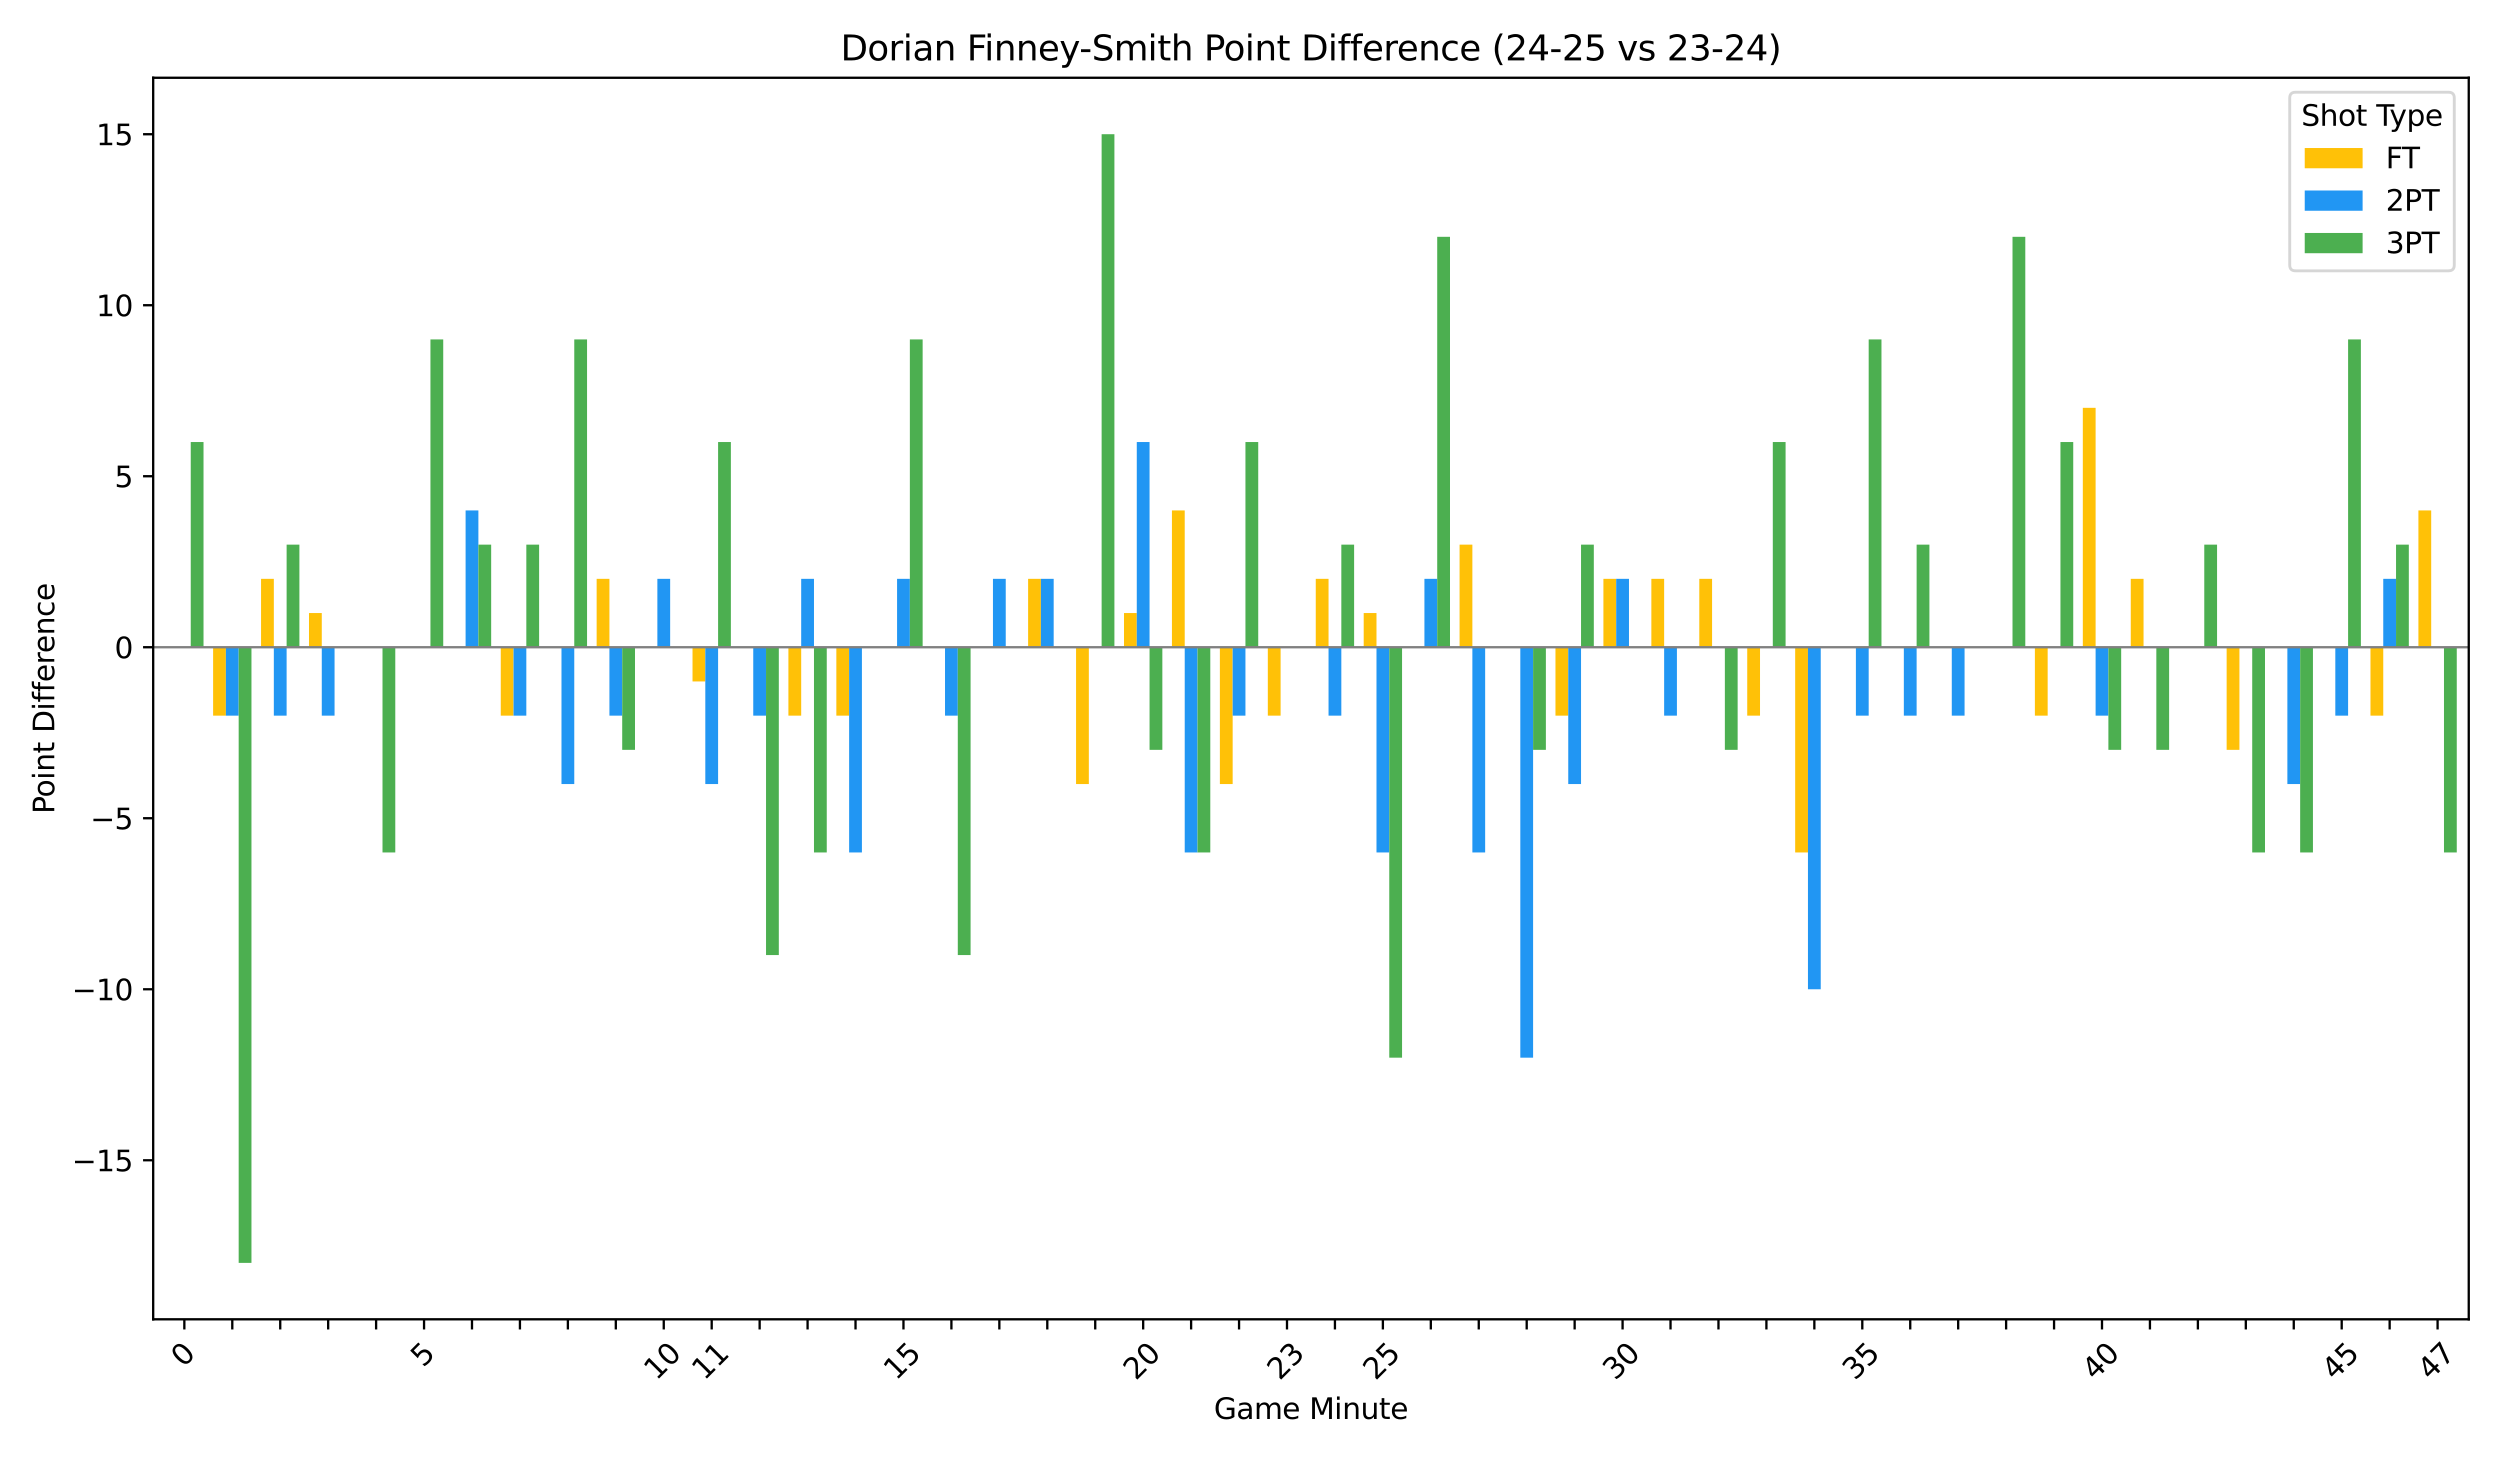 <?xml version="1.0" encoding="utf-8" standalone="no"?>
<!DOCTYPE svg PUBLIC "-//W3C//DTD SVG 1.1//EN"
  "http://www.w3.org/Graphics/SVG/1.1/DTD/svg11.dtd">
<svg xmlns:xlink="http://www.w3.org/1999/xlink" width="864pt" height="504pt" viewBox="0 0 864 504" xmlns="http://www.w3.org/2000/svg" version="1.1">
 <defs>
  <style type="text/css">*{stroke-linejoin: round; stroke-linecap: butt}</style>
 </defs>
 <g id="figure_1">
  <g id="patch_1">
   <path d="M 0 504 
L 864 504 
L 864 0 
L 0 0 
z
" style="fill: #ffffff"/>
  </g>
  <g id="axes_1">
   <g id="patch_2">
    <path d="M 52.94 455.956 
L 853.2 455.956 
L 853.2 26.88 
L 52.94 26.88 
z
" style="fill: #ffffff"/>
   </g>
   <g id="patch_3">
    <path d="M 57.082 223.687 
L 61.5 223.687 
L 61.5 223.687 
L 57.082 223.687 
z
" clip-path="url(#pe1d31c45bb)" style="fill: #ffc107"/>
   </g>
   <g id="patch_4">
    <path d="M 73.651 223.687 
L 78.069 223.687 
L 78.069 247.328 
L 73.651 247.328 
z
" clip-path="url(#pe1d31c45bb)" style="fill: #ffc107"/>
   </g>
   <g id="patch_5">
    <path d="M 90.219 223.687 
L 94.637 223.687 
L 94.637 200.047 
L 90.219 200.047 
z
" clip-path="url(#pe1d31c45bb)" style="fill: #ffc107"/>
   </g>
   <g id="patch_6">
    <path d="M 106.788 223.687 
L 111.206 223.687 
L 111.206 211.867 
L 106.788 211.867 
z
" clip-path="url(#pe1d31c45bb)" style="fill: #ffc107"/>
   </g>
   <g id="patch_7">
    <path d="M 123.356 223.687 
L 127.775 223.687 
L 127.775 223.687 
L 123.356 223.687 
z
" clip-path="url(#pe1d31c45bb)" style="fill: #ffc107"/>
   </g>
   <g id="patch_8">
    <path d="M 139.925 223.687 
L 144.343 223.687 
L 144.343 223.687 
L 139.925 223.687 
z
" clip-path="url(#pe1d31c45bb)" style="fill: #ffc107"/>
   </g>
   <g id="patch_9">
    <path d="M 156.493 223.687 
L 160.912 223.687 
L 160.912 223.687 
L 156.493 223.687 
z
" clip-path="url(#pe1d31c45bb)" style="fill: #ffc107"/>
   </g>
   <g id="patch_10">
    <path d="M 173.062 223.687 
L 177.48 223.687 
L 177.48 247.328 
L 173.062 247.328 
z
" clip-path="url(#pe1d31c45bb)" style="fill: #ffc107"/>
   </g>
   <g id="patch_11">
    <path d="M 189.63 223.687 
L 194.049 223.687 
L 194.049 223.687 
L 189.63 223.687 
z
" clip-path="url(#pe1d31c45bb)" style="fill: #ffc107"/>
   </g>
   <g id="patch_12">
    <path d="M 206.199 223.687 
L 210.617 223.687 
L 210.617 200.047 
L 206.199 200.047 
z
" clip-path="url(#pe1d31c45bb)" style="fill: #ffc107"/>
   </g>
   <g id="patch_13">
    <path d="M 222.767 223.687 
L 227.186 223.687 
L 227.186 223.687 
L 222.767 223.687 
z
" clip-path="url(#pe1d31c45bb)" style="fill: #ffc107"/>
   </g>
   <g id="patch_14">
    <path d="M 239.336 223.687 
L 243.754 223.687 
L 243.754 235.508 
L 239.336 235.508 
z
" clip-path="url(#pe1d31c45bb)" style="fill: #ffc107"/>
   </g>
   <g id="patch_15">
    <path d="M 255.904 223.687 
L 260.323 223.687 
L 260.323 223.687 
L 255.904 223.687 
z
" clip-path="url(#pe1d31c45bb)" style="fill: #ffc107"/>
   </g>
   <g id="patch_16">
    <path d="M 272.473 223.687 
L 276.891 223.687 
L 276.891 247.328 
L 272.473 247.328 
z
" clip-path="url(#pe1d31c45bb)" style="fill: #ffc107"/>
   </g>
   <g id="patch_17">
    <path d="M 289.042 223.687 
L 293.46 223.687 
L 293.46 247.328 
L 289.042 247.328 
z
" clip-path="url(#pe1d31c45bb)" style="fill: #ffc107"/>
   </g>
   <g id="patch_18">
    <path d="M 305.61 223.687 
L 310.028 223.687 
L 310.028 223.687 
L 305.61 223.687 
z
" clip-path="url(#pe1d31c45bb)" style="fill: #ffc107"/>
   </g>
   <g id="patch_19">
    <path d="M 322.179 223.687 
L 326.597 223.687 
L 326.597 223.687 
L 322.179 223.687 
z
" clip-path="url(#pe1d31c45bb)" style="fill: #ffc107"/>
   </g>
   <g id="patch_20">
    <path d="M 338.747 223.687 
L 343.165 223.687 
L 343.165 223.687 
L 338.747 223.687 
z
" clip-path="url(#pe1d31c45bb)" style="fill: #ffc107"/>
   </g>
   <g id="patch_21">
    <path d="M 355.316 223.687 
L 359.734 223.687 
L 359.734 200.047 
L 355.316 200.047 
z
" clip-path="url(#pe1d31c45bb)" style="fill: #ffc107"/>
   </g>
   <g id="patch_22">
    <path d="M 371.884 223.687 
L 376.302 223.687 
L 376.302 270.968 
L 371.884 270.968 
z
" clip-path="url(#pe1d31c45bb)" style="fill: #ffc107"/>
   </g>
   <g id="patch_23">
    <path d="M 388.453 223.687 
L 392.871 223.687 
L 392.871 211.867 
L 388.453 211.867 
z
" clip-path="url(#pe1d31c45bb)" style="fill: #ffc107"/>
   </g>
   <g id="patch_24">
    <path d="M 405.021 223.687 
L 409.44 223.687 
L 409.44 176.406 
L 405.021 176.406 
z
" clip-path="url(#pe1d31c45bb)" style="fill: #ffc107"/>
   </g>
   <g id="patch_25">
    <path d="M 421.59 223.687 
L 426.008 223.687 
L 426.008 270.968 
L 421.59 270.968 
z
" clip-path="url(#pe1d31c45bb)" style="fill: #ffc107"/>
   </g>
   <g id="patch_26">
    <path d="M 438.158 223.687 
L 442.577 223.687 
L 442.577 247.328 
L 438.158 247.328 
z
" clip-path="url(#pe1d31c45bb)" style="fill: #ffc107"/>
   </g>
   <g id="patch_27">
    <path d="M 454.727 223.687 
L 459.145 223.687 
L 459.145 200.047 
L 454.727 200.047 
z
" clip-path="url(#pe1d31c45bb)" style="fill: #ffc107"/>
   </g>
   <g id="patch_28">
    <path d="M 471.295 223.687 
L 475.714 223.687 
L 475.714 211.867 
L 471.295 211.867 
z
" clip-path="url(#pe1d31c45bb)" style="fill: #ffc107"/>
   </g>
   <g id="patch_29">
    <path d="M 487.864 223.687 
L 492.282 223.687 
L 492.282 223.687 
L 487.864 223.687 
z
" clip-path="url(#pe1d31c45bb)" style="fill: #ffc107"/>
   </g>
   <g id="patch_30">
    <path d="M 504.432 223.687 
L 508.851 223.687 
L 508.851 188.227 
L 504.432 188.227 
z
" clip-path="url(#pe1d31c45bb)" style="fill: #ffc107"/>
   </g>
   <g id="patch_31">
    <path d="M 521.001 223.687 
L 525.419 223.687 
L 525.419 223.687 
L 521.001 223.687 
z
" clip-path="url(#pe1d31c45bb)" style="fill: #ffc107"/>
   </g>
   <g id="patch_32">
    <path d="M 537.57 223.687 
L 541.988 223.687 
L 541.988 247.328 
L 537.57 247.328 
z
" clip-path="url(#pe1d31c45bb)" style="fill: #ffc107"/>
   </g>
   <g id="patch_33">
    <path d="M 554.138 223.687 
L 558.556 223.687 
L 558.556 200.047 
L 554.138 200.047 
z
" clip-path="url(#pe1d31c45bb)" style="fill: #ffc107"/>
   </g>
   <g id="patch_34">
    <path d="M 570.707 223.687 
L 575.125 223.687 
L 575.125 200.047 
L 570.707 200.047 
z
" clip-path="url(#pe1d31c45bb)" style="fill: #ffc107"/>
   </g>
   <g id="patch_35">
    <path d="M 587.275 223.687 
L 591.693 223.687 
L 591.693 200.047 
L 587.275 200.047 
z
" clip-path="url(#pe1d31c45bb)" style="fill: #ffc107"/>
   </g>
   <g id="patch_36">
    <path d="M 603.844 223.687 
L 608.262 223.687 
L 608.262 247.328 
L 603.844 247.328 
z
" clip-path="url(#pe1d31c45bb)" style="fill: #ffc107"/>
   </g>
   <g id="patch_37">
    <path d="M 620.412 223.687 
L 624.83 223.687 
L 624.83 294.609 
L 620.412 294.609 
z
" clip-path="url(#pe1d31c45bb)" style="fill: #ffc107"/>
   </g>
   <g id="patch_38">
    <path d="M 636.981 223.687 
L 641.399 223.687 
L 641.399 223.687 
L 636.981 223.687 
z
" clip-path="url(#pe1d31c45bb)" style="fill: #ffc107"/>
   </g>
   <g id="patch_39">
    <path d="M 653.549 223.687 
L 657.967 223.687 
L 657.967 223.687 
L 653.549 223.687 
z
" clip-path="url(#pe1d31c45bb)" style="fill: #ffc107"/>
   </g>
   <g id="patch_40">
    <path d="M 670.118 223.687 
L 674.536 223.687 
L 674.536 223.687 
L 670.118 223.687 
z
" clip-path="url(#pe1d31c45bb)" style="fill: #ffc107"/>
   </g>
   <g id="patch_41">
    <path d="M 686.686 223.687 
L 691.105 223.687 
L 691.105 223.687 
L 686.686 223.687 
z
" clip-path="url(#pe1d31c45bb)" style="fill: #ffc107"/>
   </g>
   <g id="patch_42">
    <path d="M 703.255 223.687 
L 707.673 223.687 
L 707.673 247.328 
L 703.255 247.328 
z
" clip-path="url(#pe1d31c45bb)" style="fill: #ffc107"/>
   </g>
   <g id="patch_43">
    <path d="M 719.823 223.687 
L 724.242 223.687 
L 724.242 140.946 
L 719.823 140.946 
z
" clip-path="url(#pe1d31c45bb)" style="fill: #ffc107"/>
   </g>
   <g id="patch_44">
    <path d="M 736.392 223.687 
L 740.81 223.687 
L 740.81 200.047 
L 736.392 200.047 
z
" clip-path="url(#pe1d31c45bb)" style="fill: #ffc107"/>
   </g>
   <g id="patch_45">
    <path d="M 752.96 223.687 
L 757.379 223.687 
L 757.379 223.687 
L 752.96 223.687 
z
" clip-path="url(#pe1d31c45bb)" style="fill: #ffc107"/>
   </g>
   <g id="patch_46">
    <path d="M 769.529 223.687 
L 773.947 223.687 
L 773.947 259.148 
L 769.529 259.148 
z
" clip-path="url(#pe1d31c45bb)" style="fill: #ffc107"/>
   </g>
   <g id="patch_47">
    <path d="M 786.097 223.687 
L 790.516 223.687 
L 790.516 223.687 
L 786.097 223.687 
z
" clip-path="url(#pe1d31c45bb)" style="fill: #ffc107"/>
   </g>
   <g id="patch_48">
    <path d="M 802.666 223.687 
L 807.084 223.687 
L 807.084 223.687 
L 802.666 223.687 
z
" clip-path="url(#pe1d31c45bb)" style="fill: #ffc107"/>
   </g>
   <g id="patch_49">
    <path d="M 819.235 223.687 
L 823.653 223.687 
L 823.653 247.328 
L 819.235 247.328 
z
" clip-path="url(#pe1d31c45bb)" style="fill: #ffc107"/>
   </g>
   <g id="patch_50">
    <path d="M 835.803 223.687 
L 840.221 223.687 
L 840.221 176.406 
L 835.803 176.406 
z
" clip-path="url(#pe1d31c45bb)" style="fill: #ffc107"/>
   </g>
   <g id="patch_51">
    <path d="M 61.5 223.687 
L 65.919 223.687 
L 65.919 223.687 
L 61.5 223.687 
z
" clip-path="url(#pe1d31c45bb)" style="fill: #2196f3"/>
   </g>
   <g id="patch_52">
    <path d="M 78.069 223.687 
L 82.487 223.687 
L 82.487 247.328 
L 78.069 247.328 
z
" clip-path="url(#pe1d31c45bb)" style="fill: #2196f3"/>
   </g>
   <g id="patch_53">
    <path d="M 94.637 223.687 
L 99.056 223.687 
L 99.056 247.328 
L 94.637 247.328 
z
" clip-path="url(#pe1d31c45bb)" style="fill: #2196f3"/>
   </g>
   <g id="patch_54">
    <path d="M 111.206 223.687 
L 115.624 223.687 
L 115.624 247.328 
L 111.206 247.328 
z
" clip-path="url(#pe1d31c45bb)" style="fill: #2196f3"/>
   </g>
   <g id="patch_55">
    <path d="M 127.775 223.687 
L 132.193 223.687 
L 132.193 223.687 
L 127.775 223.687 
z
" clip-path="url(#pe1d31c45bb)" style="fill: #2196f3"/>
   </g>
   <g id="patch_56">
    <path d="M 144.343 223.687 
L 148.761 223.687 
L 148.761 223.687 
L 144.343 223.687 
z
" clip-path="url(#pe1d31c45bb)" style="fill: #2196f3"/>
   </g>
   <g id="patch_57">
    <path d="M 160.912 223.687 
L 165.33 223.687 
L 165.33 176.406 
L 160.912 176.406 
z
" clip-path="url(#pe1d31c45bb)" style="fill: #2196f3"/>
   </g>
   <g id="patch_58">
    <path d="M 177.48 223.687 
L 181.898 223.687 
L 181.898 247.328 
L 177.48 247.328 
z
" clip-path="url(#pe1d31c45bb)" style="fill: #2196f3"/>
   </g>
   <g id="patch_59">
    <path d="M 194.049 223.687 
L 198.467 223.687 
L 198.467 270.968 
L 194.049 270.968 
z
" clip-path="url(#pe1d31c45bb)" style="fill: #2196f3"/>
   </g>
   <g id="patch_60">
    <path d="M 210.617 223.687 
L 215.035 223.687 
L 215.035 247.328 
L 210.617 247.328 
z
" clip-path="url(#pe1d31c45bb)" style="fill: #2196f3"/>
   </g>
   <g id="patch_61">
    <path d="M 227.186 223.687 
L 231.604 223.687 
L 231.604 200.047 
L 227.186 200.047 
z
" clip-path="url(#pe1d31c45bb)" style="fill: #2196f3"/>
   </g>
   <g id="patch_62">
    <path d="M 243.754 223.687 
L 248.173 223.687 
L 248.173 270.968 
L 243.754 270.968 
z
" clip-path="url(#pe1d31c45bb)" style="fill: #2196f3"/>
   </g>
   <g id="patch_63">
    <path d="M 260.323 223.687 
L 264.741 223.687 
L 264.741 247.328 
L 260.323 247.328 
z
" clip-path="url(#pe1d31c45bb)" style="fill: #2196f3"/>
   </g>
   <g id="patch_64">
    <path d="M 276.891 223.687 
L 281.31 223.687 
L 281.31 200.047 
L 276.891 200.047 
z
" clip-path="url(#pe1d31c45bb)" style="fill: #2196f3"/>
   </g>
   <g id="patch_65">
    <path d="M 293.46 223.687 
L 297.878 223.687 
L 297.878 294.609 
L 293.46 294.609 
z
" clip-path="url(#pe1d31c45bb)" style="fill: #2196f3"/>
   </g>
   <g id="patch_66">
    <path d="M 310.028 223.687 
L 314.447 223.687 
L 314.447 200.047 
L 310.028 200.047 
z
" clip-path="url(#pe1d31c45bb)" style="fill: #2196f3"/>
   </g>
   <g id="patch_67">
    <path d="M 326.597 223.687 
L 331.015 223.687 
L 331.015 247.328 
L 326.597 247.328 
z
" clip-path="url(#pe1d31c45bb)" style="fill: #2196f3"/>
   </g>
   <g id="patch_68">
    <path d="M 343.165 223.687 
L 347.584 223.687 
L 347.584 200.047 
L 343.165 200.047 
z
" clip-path="url(#pe1d31c45bb)" style="fill: #2196f3"/>
   </g>
   <g id="patch_69">
    <path d="M 359.734 223.687 
L 364.152 223.687 
L 364.152 200.047 
L 359.734 200.047 
z
" clip-path="url(#pe1d31c45bb)" style="fill: #2196f3"/>
   </g>
   <g id="patch_70">
    <path d="M 376.302 223.687 
L 380.721 223.687 
L 380.721 223.687 
L 376.302 223.687 
z
" clip-path="url(#pe1d31c45bb)" style="fill: #2196f3"/>
   </g>
   <g id="patch_71">
    <path d="M 392.871 223.687 
L 397.289 223.687 
L 397.289 152.766 
L 392.871 152.766 
z
" clip-path="url(#pe1d31c45bb)" style="fill: #2196f3"/>
   </g>
   <g id="patch_72">
    <path d="M 409.44 223.687 
L 413.858 223.687 
L 413.858 294.609 
L 409.44 294.609 
z
" clip-path="url(#pe1d31c45bb)" style="fill: #2196f3"/>
   </g>
   <g id="patch_73">
    <path d="M 426.008 223.687 
L 430.426 223.687 
L 430.426 247.328 
L 426.008 247.328 
z
" clip-path="url(#pe1d31c45bb)" style="fill: #2196f3"/>
   </g>
   <g id="patch_74">
    <path d="M 442.577 223.687 
L 446.995 223.687 
L 446.995 223.687 
L 442.577 223.687 
z
" clip-path="url(#pe1d31c45bb)" style="fill: #2196f3"/>
   </g>
   <g id="patch_75">
    <path d="M 459.145 223.687 
L 463.563 223.687 
L 463.563 247.328 
L 459.145 247.328 
z
" clip-path="url(#pe1d31c45bb)" style="fill: #2196f3"/>
   </g>
   <g id="patch_76">
    <path d="M 475.714 223.687 
L 480.132 223.687 
L 480.132 294.609 
L 475.714 294.609 
z
" clip-path="url(#pe1d31c45bb)" style="fill: #2196f3"/>
   </g>
   <g id="patch_77">
    <path d="M 492.282 223.687 
L 496.7 223.687 
L 496.7 200.047 
L 492.282 200.047 
z
" clip-path="url(#pe1d31c45bb)" style="fill: #2196f3"/>
   </g>
   <g id="patch_78">
    <path d="M 508.851 223.687 
L 513.269 223.687 
L 513.269 294.609 
L 508.851 294.609 
z
" clip-path="url(#pe1d31c45bb)" style="fill: #2196f3"/>
   </g>
   <g id="patch_79">
    <path d="M 525.419 223.687 
L 529.838 223.687 
L 529.838 365.531 
L 525.419 365.531 
z
" clip-path="url(#pe1d31c45bb)" style="fill: #2196f3"/>
   </g>
   <g id="patch_80">
    <path d="M 541.988 223.687 
L 546.406 223.687 
L 546.406 270.968 
L 541.988 270.968 
z
" clip-path="url(#pe1d31c45bb)" style="fill: #2196f3"/>
   </g>
   <g id="patch_81">
    <path d="M 558.556 223.687 
L 562.975 223.687 
L 562.975 200.047 
L 558.556 200.047 
z
" clip-path="url(#pe1d31c45bb)" style="fill: #2196f3"/>
   </g>
   <g id="patch_82">
    <path d="M 575.125 223.687 
L 579.543 223.687 
L 579.543 247.328 
L 575.125 247.328 
z
" clip-path="url(#pe1d31c45bb)" style="fill: #2196f3"/>
   </g>
   <g id="patch_83">
    <path d="M 591.693 223.687 
L 596.112 223.687 
L 596.112 223.687 
L 591.693 223.687 
z
" clip-path="url(#pe1d31c45bb)" style="fill: #2196f3"/>
   </g>
   <g id="patch_84">
    <path d="M 608.262 223.687 
L 612.68 223.687 
L 612.68 223.687 
L 608.262 223.687 
z
" clip-path="url(#pe1d31c45bb)" style="fill: #2196f3"/>
   </g>
   <g id="patch_85">
    <path d="M 624.83 223.687 
L 629.249 223.687 
L 629.249 341.89 
L 624.83 341.89 
z
" clip-path="url(#pe1d31c45bb)" style="fill: #2196f3"/>
   </g>
   <g id="patch_86">
    <path d="M 641.399 223.687 
L 645.817 223.687 
L 645.817 247.328 
L 641.399 247.328 
z
" clip-path="url(#pe1d31c45bb)" style="fill: #2196f3"/>
   </g>
   <g id="patch_87">
    <path d="M 657.967 223.687 
L 662.386 223.687 
L 662.386 247.328 
L 657.967 247.328 
z
" clip-path="url(#pe1d31c45bb)" style="fill: #2196f3"/>
   </g>
   <g id="patch_88">
    <path d="M 674.536 223.687 
L 678.954 223.687 
L 678.954 247.328 
L 674.536 247.328 
z
" clip-path="url(#pe1d31c45bb)" style="fill: #2196f3"/>
   </g>
   <g id="patch_89">
    <path d="M 691.105 223.687 
L 695.523 223.687 
L 695.523 223.687 
L 691.105 223.687 
z
" clip-path="url(#pe1d31c45bb)" style="fill: #2196f3"/>
   </g>
   <g id="patch_90">
    <path d="M 707.673 223.687 
L 712.091 223.687 
L 712.091 223.687 
L 707.673 223.687 
z
" clip-path="url(#pe1d31c45bb)" style="fill: #2196f3"/>
   </g>
   <g id="patch_91">
    <path d="M 724.242 223.687 
L 728.66 223.687 
L 728.66 247.328 
L 724.242 247.328 
z
" clip-path="url(#pe1d31c45bb)" style="fill: #2196f3"/>
   </g>
   <g id="patch_92">
    <path d="M 740.81 223.687 
L 745.228 223.687 
L 745.228 223.687 
L 740.81 223.687 
z
" clip-path="url(#pe1d31c45bb)" style="fill: #2196f3"/>
   </g>
   <g id="patch_93">
    <path d="M 757.379 223.687 
L 761.797 223.687 
L 761.797 223.687 
L 757.379 223.687 
z
" clip-path="url(#pe1d31c45bb)" style="fill: #2196f3"/>
   </g>
   <g id="patch_94">
    <path d="M 773.947 223.687 
L 778.365 223.687 
L 778.365 223.687 
L 773.947 223.687 
z
" clip-path="url(#pe1d31c45bb)" style="fill: #2196f3"/>
   </g>
   <g id="patch_95">
    <path d="M 790.516 223.687 
L 794.934 223.687 
L 794.934 270.968 
L 790.516 270.968 
z
" clip-path="url(#pe1d31c45bb)" style="fill: #2196f3"/>
   </g>
   <g id="patch_96">
    <path d="M 807.084 223.687 
L 811.503 223.687 
L 811.503 247.328 
L 807.084 247.328 
z
" clip-path="url(#pe1d31c45bb)" style="fill: #2196f3"/>
   </g>
   <g id="patch_97">
    <path d="M 823.653 223.687 
L 828.071 223.687 
L 828.071 200.047 
L 823.653 200.047 
z
" clip-path="url(#pe1d31c45bb)" style="fill: #2196f3"/>
   </g>
   <g id="patch_98">
    <path d="M 840.221 223.687 
L 844.64 223.687 
L 844.64 223.687 
L 840.221 223.687 
z
" clip-path="url(#pe1d31c45bb)" style="fill: #2196f3"/>
   </g>
   <g id="patch_99">
    <path d="M 65.919 223.687 
L 70.337 223.687 
L 70.337 152.766 
L 65.919 152.766 
z
" clip-path="url(#pe1d31c45bb)" style="fill: #4caf50"/>
   </g>
   <g id="patch_100">
    <path d="M 82.487 223.687 
L 86.905 223.687 
L 86.905 436.452 
L 82.487 436.452 
z
" clip-path="url(#pe1d31c45bb)" style="fill: #4caf50"/>
   </g>
   <g id="patch_101">
    <path d="M 99.056 223.687 
L 103.474 223.687 
L 103.474 188.227 
L 99.056 188.227 
z
" clip-path="url(#pe1d31c45bb)" style="fill: #4caf50"/>
   </g>
   <g id="patch_102">
    <path d="M 115.624 223.687 
L 120.043 223.687 
L 120.043 223.687 
L 115.624 223.687 
z
" clip-path="url(#pe1d31c45bb)" style="fill: #4caf50"/>
   </g>
   <g id="patch_103">
    <path d="M 132.193 223.687 
L 136.611 223.687 
L 136.611 294.609 
L 132.193 294.609 
z
" clip-path="url(#pe1d31c45bb)" style="fill: #4caf50"/>
   </g>
   <g id="patch_104">
    <path d="M 148.761 223.687 
L 153.18 223.687 
L 153.18 117.305 
L 148.761 117.305 
z
" clip-path="url(#pe1d31c45bb)" style="fill: #4caf50"/>
   </g>
   <g id="patch_105">
    <path d="M 165.33 223.687 
L 169.748 223.687 
L 169.748 188.227 
L 165.33 188.227 
z
" clip-path="url(#pe1d31c45bb)" style="fill: #4caf50"/>
   </g>
   <g id="patch_106">
    <path d="M 181.898 223.687 
L 186.317 223.687 
L 186.317 188.227 
L 181.898 188.227 
z
" clip-path="url(#pe1d31c45bb)" style="fill: #4caf50"/>
   </g>
   <g id="patch_107">
    <path d="M 198.467 223.687 
L 202.885 223.687 
L 202.885 117.305 
L 198.467 117.305 
z
" clip-path="url(#pe1d31c45bb)" style="fill: #4caf50"/>
   </g>
   <g id="patch_108">
    <path d="M 215.035 223.687 
L 219.454 223.687 
L 219.454 259.148 
L 215.035 259.148 
z
" clip-path="url(#pe1d31c45bb)" style="fill: #4caf50"/>
   </g>
   <g id="patch_109">
    <path d="M 231.604 223.687 
L 236.022 223.687 
L 236.022 223.687 
L 231.604 223.687 
z
" clip-path="url(#pe1d31c45bb)" style="fill: #4caf50"/>
   </g>
   <g id="patch_110">
    <path d="M 248.173 223.687 
L 252.591 223.687 
L 252.591 152.766 
L 248.173 152.766 
z
" clip-path="url(#pe1d31c45bb)" style="fill: #4caf50"/>
   </g>
   <g id="patch_111">
    <path d="M 264.741 223.687 
L 269.159 223.687 
L 269.159 330.07 
L 264.741 330.07 
z
" clip-path="url(#pe1d31c45bb)" style="fill: #4caf50"/>
   </g>
   <g id="patch_112">
    <path d="M 281.31 223.687 
L 285.728 223.687 
L 285.728 294.609 
L 281.31 294.609 
z
" clip-path="url(#pe1d31c45bb)" style="fill: #4caf50"/>
   </g>
   <g id="patch_113">
    <path d="M 297.878 223.687 
L 302.296 223.687 
L 302.296 223.687 
L 297.878 223.687 
z
" clip-path="url(#pe1d31c45bb)" style="fill: #4caf50"/>
   </g>
   <g id="patch_114">
    <path d="M 314.447 223.687 
L 318.865 223.687 
L 318.865 117.305 
L 314.447 117.305 
z
" clip-path="url(#pe1d31c45bb)" style="fill: #4caf50"/>
   </g>
   <g id="patch_115">
    <path d="M 331.015 223.687 
L 335.433 223.687 
L 335.433 330.07 
L 331.015 330.07 
z
" clip-path="url(#pe1d31c45bb)" style="fill: #4caf50"/>
   </g>
   <g id="patch_116">
    <path d="M 347.584 223.687 
L 352.002 223.687 
L 352.002 223.687 
L 347.584 223.687 
z
" clip-path="url(#pe1d31c45bb)" style="fill: #4caf50"/>
   </g>
   <g id="patch_117">
    <path d="M 364.152 223.687 
L 368.57 223.687 
L 368.57 223.687 
L 364.152 223.687 
z
" clip-path="url(#pe1d31c45bb)" style="fill: #4caf50"/>
   </g>
   <g id="patch_118">
    <path d="M 380.721 223.687 
L 385.139 223.687 
L 385.139 46.383 
L 380.721 46.383 
z
" clip-path="url(#pe1d31c45bb)" style="fill: #4caf50"/>
   </g>
   <g id="patch_119">
    <path d="M 397.289 223.687 
L 401.708 223.687 
L 401.708 259.148 
L 397.289 259.148 
z
" clip-path="url(#pe1d31c45bb)" style="fill: #4caf50"/>
   </g>
   <g id="patch_120">
    <path d="M 413.858 223.687 
L 418.276 223.687 
L 418.276 294.609 
L 413.858 294.609 
z
" clip-path="url(#pe1d31c45bb)" style="fill: #4caf50"/>
   </g>
   <g id="patch_121">
    <path d="M 430.426 223.687 
L 434.845 223.687 
L 434.845 152.766 
L 430.426 152.766 
z
" clip-path="url(#pe1d31c45bb)" style="fill: #4caf50"/>
   </g>
   <g id="patch_122">
    <path d="M 446.995 223.687 
L 451.413 223.687 
L 451.413 223.687 
L 446.995 223.687 
z
" clip-path="url(#pe1d31c45bb)" style="fill: #4caf50"/>
   </g>
   <g id="patch_123">
    <path d="M 463.563 223.687 
L 467.982 223.687 
L 467.982 188.227 
L 463.563 188.227 
z
" clip-path="url(#pe1d31c45bb)" style="fill: #4caf50"/>
   </g>
   <g id="patch_124">
    <path d="M 480.132 223.687 
L 484.55 223.687 
L 484.55 365.531 
L 480.132 365.531 
z
" clip-path="url(#pe1d31c45bb)" style="fill: #4caf50"/>
   </g>
   <g id="patch_125">
    <path d="M 496.7 223.687 
L 501.119 223.687 
L 501.119 81.844 
L 496.7 81.844 
z
" clip-path="url(#pe1d31c45bb)" style="fill: #4caf50"/>
   </g>
   <g id="patch_126">
    <path d="M 513.269 223.687 
L 517.687 223.687 
L 517.687 223.687 
L 513.269 223.687 
z
" clip-path="url(#pe1d31c45bb)" style="fill: #4caf50"/>
   </g>
   <g id="patch_127">
    <path d="M 529.838 223.687 
L 534.256 223.687 
L 534.256 259.148 
L 529.838 259.148 
z
" clip-path="url(#pe1d31c45bb)" style="fill: #4caf50"/>
   </g>
   <g id="patch_128">
    <path d="M 546.406 223.687 
L 550.824 223.687 
L 550.824 188.227 
L 546.406 188.227 
z
" clip-path="url(#pe1d31c45bb)" style="fill: #4caf50"/>
   </g>
   <g id="patch_129">
    <path d="M 562.975 223.687 
L 567.393 223.687 
L 567.393 223.687 
L 562.975 223.687 
z
" clip-path="url(#pe1d31c45bb)" style="fill: #4caf50"/>
   </g>
   <g id="patch_130">
    <path d="M 579.543 223.687 
L 583.961 223.687 
L 583.961 223.687 
L 579.543 223.687 
z
" clip-path="url(#pe1d31c45bb)" style="fill: #4caf50"/>
   </g>
   <g id="patch_131">
    <path d="M 596.112 223.687 
L 600.53 223.687 
L 600.53 259.148 
L 596.112 259.148 
z
" clip-path="url(#pe1d31c45bb)" style="fill: #4caf50"/>
   </g>
   <g id="patch_132">
    <path d="M 612.68 223.687 
L 617.098 223.687 
L 617.098 152.766 
L 612.68 152.766 
z
" clip-path="url(#pe1d31c45bb)" style="fill: #4caf50"/>
   </g>
   <g id="patch_133">
    <path d="M 629.249 223.687 
L 633.667 223.687 
L 633.667 223.687 
L 629.249 223.687 
z
" clip-path="url(#pe1d31c45bb)" style="fill: #4caf50"/>
   </g>
   <g id="patch_134">
    <path d="M 645.817 223.687 
L 650.236 223.687 
L 650.236 117.305 
L 645.817 117.305 
z
" clip-path="url(#pe1d31c45bb)" style="fill: #4caf50"/>
   </g>
   <g id="patch_135">
    <path d="M 662.386 223.687 
L 666.804 223.687 
L 666.804 188.227 
L 662.386 188.227 
z
" clip-path="url(#pe1d31c45bb)" style="fill: #4caf50"/>
   </g>
   <g id="patch_136">
    <path d="M 678.954 223.687 
L 683.373 223.687 
L 683.373 223.687 
L 678.954 223.687 
z
" clip-path="url(#pe1d31c45bb)" style="fill: #4caf50"/>
   </g>
   <g id="patch_137">
    <path d="M 695.523 223.687 
L 699.941 223.687 
L 699.941 81.844 
L 695.523 81.844 
z
" clip-path="url(#pe1d31c45bb)" style="fill: #4caf50"/>
   </g>
   <g id="patch_138">
    <path d="M 712.091 223.687 
L 716.51 223.687 
L 716.51 152.766 
L 712.091 152.766 
z
" clip-path="url(#pe1d31c45bb)" style="fill: #4caf50"/>
   </g>
   <g id="patch_139">
    <path d="M 728.66 223.687 
L 733.078 223.687 
L 733.078 259.148 
L 728.66 259.148 
z
" clip-path="url(#pe1d31c45bb)" style="fill: #4caf50"/>
   </g>
   <g id="patch_140">
    <path d="M 745.228 223.687 
L 749.647 223.687 
L 749.647 259.148 
L 745.228 259.148 
z
" clip-path="url(#pe1d31c45bb)" style="fill: #4caf50"/>
   </g>
   <g id="patch_141">
    <path d="M 761.797 223.687 
L 766.215 223.687 
L 766.215 188.227 
L 761.797 188.227 
z
" clip-path="url(#pe1d31c45bb)" style="fill: #4caf50"/>
   </g>
   <g id="patch_142">
    <path d="M 778.365 223.687 
L 782.784 223.687 
L 782.784 294.609 
L 778.365 294.609 
z
" clip-path="url(#pe1d31c45bb)" style="fill: #4caf50"/>
   </g>
   <g id="patch_143">
    <path d="M 794.934 223.687 
L 799.352 223.687 
L 799.352 294.609 
L 794.934 294.609 
z
" clip-path="url(#pe1d31c45bb)" style="fill: #4caf50"/>
   </g>
   <g id="patch_144">
    <path d="M 811.503 223.687 
L 815.921 223.687 
L 815.921 117.305 
L 811.503 117.305 
z
" clip-path="url(#pe1d31c45bb)" style="fill: #4caf50"/>
   </g>
   <g id="patch_145">
    <path d="M 828.071 223.687 
L 832.489 223.687 
L 832.489 188.227 
L 828.071 188.227 
z
" clip-path="url(#pe1d31c45bb)" style="fill: #4caf50"/>
   </g>
   <g id="patch_146">
    <path d="M 844.64 223.687 
L 849.058 223.687 
L 849.058 294.609 
L 844.64 294.609 
z
" clip-path="url(#pe1d31c45bb)" style="fill: #4caf50"/>
   </g>
   <g id="matplotlib.axis_1">
    <g id="xtick_1">
     <g id="line2d_1">
      <defs>
       <path id="mae1ee0d1ed" d="M 0 0 
L 0 3.5 
" style="stroke: #000000; stroke-width: 0.8"/>
      </defs>
      <g>
       <use xlink:href="#mae1ee0d1ed" x="63.71" y="455.956" style="stroke: #000000; stroke-width: 0.8"/>
      </g>
     </g>
     <g id="text_1">
      <!-- 0 -->
      <g transform="translate(63.411 472.827) rotate(-45) scale(0.1 -0.1)">
       <defs>
        <path id="DejaVuSans-30" d="M 2034 4250 
Q 1547 4250 1301 3770 
Q 1056 3291 1056 2328 
Q 1056 1369 1301 889 
Q 1547 409 2034 409 
Q 2525 409 2770 889 
Q 3016 1369 3016 2328 
Q 3016 3291 2770 3770 
Q 2525 4250 2034 4250 
z
M 2034 4750 
Q 2819 4750 3233 4129 
Q 3647 3509 3647 2328 
Q 3647 1150 3233 529 
Q 2819 -91 2034 -91 
Q 1250 -91 836 529 
Q 422 1150 422 2328 
Q 422 3509 836 4129 
Q 1250 4750 2034 4750 
z
" transform="scale(0.016)"/>
       </defs>
       <use xlink:href="#DejaVuSans-30"/>
      </g>
     </g>
    </g>
    <g id="xtick_2">
     <g id="line2d_2">
      <g>
       <use xlink:href="#mae1ee0d1ed" x="80.278" y="455.956" style="stroke: #000000; stroke-width: 0.8"/>
      </g>
     </g>
    </g>
    <g id="xtick_3">
     <g id="line2d_3">
      <g>
       <use xlink:href="#mae1ee0d1ed" x="96.847" y="455.956" style="stroke: #000000; stroke-width: 0.8"/>
      </g>
     </g>
    </g>
    <g id="xtick_4">
     <g id="line2d_4">
      <g>
       <use xlink:href="#mae1ee0d1ed" x="113.415" y="455.956" style="stroke: #000000; stroke-width: 0.8"/>
      </g>
     </g>
    </g>
    <g id="xtick_5">
     <g id="line2d_5">
      <g>
       <use xlink:href="#mae1ee0d1ed" x="129.984" y="455.956" style="stroke: #000000; stroke-width: 0.8"/>
      </g>
     </g>
    </g>
    <g id="xtick_6">
     <g id="line2d_6">
      <g>
       <use xlink:href="#mae1ee0d1ed" x="146.552" y="455.956" style="stroke: #000000; stroke-width: 0.8"/>
      </g>
     </g>
     <g id="text_2">
      <!-- 5 -->
      <g transform="translate(146.254 472.827) rotate(-45) scale(0.1 -0.1)">
       <defs>
        <path id="DejaVuSans-35" d="M 691 4666 
L 3169 4666 
L 3169 4134 
L 1269 4134 
L 1269 2991 
Q 1406 3038 1543 3061 
Q 1681 3084 1819 3084 
Q 2600 3084 3056 2656 
Q 3513 2228 3513 1497 
Q 3513 744 3044 326 
Q 2575 -91 1722 -91 
Q 1428 -91 1123 -41 
Q 819 9 494 109 
L 494 744 
Q 775 591 1075 516 
Q 1375 441 1709 441 
Q 2250 441 2565 725 
Q 2881 1009 2881 1497 
Q 2881 1984 2565 2268 
Q 2250 2553 1709 2553 
Q 1456 2553 1204 2497 
Q 953 2441 691 2322 
L 691 4666 
z
" transform="scale(0.016)"/>
       </defs>
       <use xlink:href="#DejaVuSans-35"/>
      </g>
     </g>
    </g>
    <g id="xtick_7">
     <g id="line2d_7">
      <g>
       <use xlink:href="#mae1ee0d1ed" x="163.121" y="455.956" style="stroke: #000000; stroke-width: 0.8"/>
      </g>
     </g>
    </g>
    <g id="xtick_8">
     <g id="line2d_8">
      <g>
       <use xlink:href="#mae1ee0d1ed" x="179.689" y="455.956" style="stroke: #000000; stroke-width: 0.8"/>
      </g>
     </g>
    </g>
    <g id="xtick_9">
     <g id="line2d_9">
      <g>
       <use xlink:href="#mae1ee0d1ed" x="196.258" y="455.956" style="stroke: #000000; stroke-width: 0.8"/>
      </g>
     </g>
    </g>
    <g id="xtick_10">
     <g id="line2d_10">
      <g>
       <use xlink:href="#mae1ee0d1ed" x="212.826" y="455.956" style="stroke: #000000; stroke-width: 0.8"/>
      </g>
     </g>
    </g>
    <g id="xtick_11">
     <g id="line2d_11">
      <g>
       <use xlink:href="#mae1ee0d1ed" x="229.395" y="455.956" style="stroke: #000000; stroke-width: 0.8"/>
      </g>
     </g>
     <g id="text_3">
      <!-- 10 -->
      <g transform="translate(226.847 477.326) rotate(-45) scale(0.1 -0.1)">
       <defs>
        <path id="DejaVuSans-31" d="M 794 531 
L 1825 531 
L 1825 4091 
L 703 3866 
L 703 4441 
L 1819 4666 
L 2450 4666 
L 2450 531 
L 3481 531 
L 3481 0 
L 794 0 
L 794 531 
z
" transform="scale(0.016)"/>
       </defs>
       <use xlink:href="#DejaVuSans-31"/>
       <use xlink:href="#DejaVuSans-30" transform="translate(63.623 0)"/>
      </g>
     </g>
    </g>
    <g id="xtick_12">
     <g id="line2d_12">
      <g>
       <use xlink:href="#mae1ee0d1ed" x="245.963" y="455.956" style="stroke: #000000; stroke-width: 0.8"/>
      </g>
     </g>
     <g id="text_4">
      <!-- 11 -->
      <g transform="translate(243.416 477.326) rotate(-45) scale(0.1 -0.1)">
       <use xlink:href="#DejaVuSans-31"/>
       <use xlink:href="#DejaVuSans-31" transform="translate(63.623 0)"/>
      </g>
     </g>
    </g>
    <g id="xtick_13">
     <g id="line2d_13">
      <g>
       <use xlink:href="#mae1ee0d1ed" x="262.532" y="455.956" style="stroke: #000000; stroke-width: 0.8"/>
      </g>
     </g>
    </g>
    <g id="xtick_14">
     <g id="line2d_14">
      <g>
       <use xlink:href="#mae1ee0d1ed" x="279.1" y="455.956" style="stroke: #000000; stroke-width: 0.8"/>
      </g>
     </g>
    </g>
    <g id="xtick_15">
     <g id="line2d_15">
      <g>
       <use xlink:href="#mae1ee0d1ed" x="295.669" y="455.956" style="stroke: #000000; stroke-width: 0.8"/>
      </g>
     </g>
    </g>
    <g id="xtick_16">
     <g id="line2d_16">
      <g>
       <use xlink:href="#mae1ee0d1ed" x="312.237" y="455.956" style="stroke: #000000; stroke-width: 0.8"/>
      </g>
     </g>
     <g id="text_5">
      <!-- 15 -->
      <g transform="translate(309.69 477.326) rotate(-45) scale(0.1 -0.1)">
       <use xlink:href="#DejaVuSans-31"/>
       <use xlink:href="#DejaVuSans-35" transform="translate(63.623 0)"/>
      </g>
     </g>
    </g>
    <g id="xtick_17">
     <g id="line2d_17">
      <g>
       <use xlink:href="#mae1ee0d1ed" x="328.806" y="455.956" style="stroke: #000000; stroke-width: 0.8"/>
      </g>
     </g>
    </g>
    <g id="xtick_18">
     <g id="line2d_18">
      <g>
       <use xlink:href="#mae1ee0d1ed" x="345.375" y="455.956" style="stroke: #000000; stroke-width: 0.8"/>
      </g>
     </g>
    </g>
    <g id="xtick_19">
     <g id="line2d_19">
      <g>
       <use xlink:href="#mae1ee0d1ed" x="361.943" y="455.956" style="stroke: #000000; stroke-width: 0.8"/>
      </g>
     </g>
    </g>
    <g id="xtick_20">
     <g id="line2d_20">
      <g>
       <use xlink:href="#mae1ee0d1ed" x="378.512" y="455.956" style="stroke: #000000; stroke-width: 0.8"/>
      </g>
     </g>
    </g>
    <g id="xtick_21">
     <g id="line2d_21">
      <g>
       <use xlink:href="#mae1ee0d1ed" x="395.08" y="455.956" style="stroke: #000000; stroke-width: 0.8"/>
      </g>
     </g>
     <g id="text_6">
      <!-- 20 -->
      <g transform="translate(392.532 477.326) rotate(-45) scale(0.1 -0.1)">
       <defs>
        <path id="DejaVuSans-32" d="M 1228 531 
L 3431 531 
L 3431 0 
L 469 0 
L 469 531 
Q 828 903 1448 1529 
Q 2069 2156 2228 2338 
Q 2531 2678 2651 2914 
Q 2772 3150 2772 3378 
Q 2772 3750 2511 3984 
Q 2250 4219 1831 4219 
Q 1534 4219 1204 4116 
Q 875 4013 500 3803 
L 500 4441 
Q 881 4594 1212 4672 
Q 1544 4750 1819 4750 
Q 2544 4750 2975 4387 
Q 3406 4025 3406 3419 
Q 3406 3131 3298 2873 
Q 3191 2616 2906 2266 
Q 2828 2175 2409 1742 
Q 1991 1309 1228 531 
z
" transform="scale(0.016)"/>
       </defs>
       <use xlink:href="#DejaVuSans-32"/>
       <use xlink:href="#DejaVuSans-30" transform="translate(63.623 0)"/>
      </g>
     </g>
    </g>
    <g id="xtick_22">
     <g id="line2d_22">
      <g>
       <use xlink:href="#mae1ee0d1ed" x="411.649" y="455.956" style="stroke: #000000; stroke-width: 0.8"/>
      </g>
     </g>
    </g>
    <g id="xtick_23">
     <g id="line2d_23">
      <g>
       <use xlink:href="#mae1ee0d1ed" x="428.217" y="455.956" style="stroke: #000000; stroke-width: 0.8"/>
      </g>
     </g>
    </g>
    <g id="xtick_24">
     <g id="line2d_24">
      <g>
       <use xlink:href="#mae1ee0d1ed" x="444.786" y="455.956" style="stroke: #000000; stroke-width: 0.8"/>
      </g>
     </g>
     <g id="text_7">
      <!-- 23 -->
      <g transform="translate(442.238 477.326) rotate(-45) scale(0.1 -0.1)">
       <defs>
        <path id="DejaVuSans-33" d="M 2597 2516 
Q 3050 2419 3304 2112 
Q 3559 1806 3559 1356 
Q 3559 666 3084 287 
Q 2609 -91 1734 -91 
Q 1441 -91 1130 -33 
Q 819 25 488 141 
L 488 750 
Q 750 597 1062 519 
Q 1375 441 1716 441 
Q 2309 441 2620 675 
Q 2931 909 2931 1356 
Q 2931 1769 2642 2001 
Q 2353 2234 1838 2234 
L 1294 2234 
L 1294 2753 
L 1863 2753 
Q 2328 2753 2575 2939 
Q 2822 3125 2822 3475 
Q 2822 3834 2567 4026 
Q 2313 4219 1838 4219 
Q 1578 4219 1281 4162 
Q 984 4106 628 3988 
L 628 4550 
Q 988 4650 1302 4700 
Q 1616 4750 1894 4750 
Q 2613 4750 3031 4423 
Q 3450 4097 3450 3541 
Q 3450 3153 3228 2886 
Q 3006 2619 2597 2516 
z
" transform="scale(0.016)"/>
       </defs>
       <use xlink:href="#DejaVuSans-32"/>
       <use xlink:href="#DejaVuSans-33" transform="translate(63.623 0)"/>
      </g>
     </g>
    </g>
    <g id="xtick_25">
     <g id="line2d_25">
      <g>
       <use xlink:href="#mae1ee0d1ed" x="461.354" y="455.956" style="stroke: #000000; stroke-width: 0.8"/>
      </g>
     </g>
    </g>
    <g id="xtick_26">
     <g id="line2d_26">
      <g>
       <use xlink:href="#mae1ee0d1ed" x="477.923" y="455.956" style="stroke: #000000; stroke-width: 0.8"/>
      </g>
     </g>
     <g id="text_8">
      <!-- 25 -->
      <g transform="translate(475.375 477.326) rotate(-45) scale(0.1 -0.1)">
       <use xlink:href="#DejaVuSans-32"/>
       <use xlink:href="#DejaVuSans-35" transform="translate(63.623 0)"/>
      </g>
     </g>
    </g>
    <g id="xtick_27">
     <g id="line2d_27">
      <g>
       <use xlink:href="#mae1ee0d1ed" x="494.491" y="455.956" style="stroke: #000000; stroke-width: 0.8"/>
      </g>
     </g>
    </g>
    <g id="xtick_28">
     <g id="line2d_28">
      <g>
       <use xlink:href="#mae1ee0d1ed" x="511.06" y="455.956" style="stroke: #000000; stroke-width: 0.8"/>
      </g>
     </g>
    </g>
    <g id="xtick_29">
     <g id="line2d_29">
      <g>
       <use xlink:href="#mae1ee0d1ed" x="527.628" y="455.956" style="stroke: #000000; stroke-width: 0.8"/>
      </g>
     </g>
    </g>
    <g id="xtick_30">
     <g id="line2d_30">
      <g>
       <use xlink:href="#mae1ee0d1ed" x="544.197" y="455.956" style="stroke: #000000; stroke-width: 0.8"/>
      </g>
     </g>
    </g>
    <g id="xtick_31">
     <g id="line2d_31">
      <g>
       <use xlink:href="#mae1ee0d1ed" x="560.765" y="455.956" style="stroke: #000000; stroke-width: 0.8"/>
      </g>
     </g>
     <g id="text_9">
      <!-- 30 -->
      <g transform="translate(558.218 477.326) rotate(-45) scale(0.1 -0.1)">
       <use xlink:href="#DejaVuSans-33"/>
       <use xlink:href="#DejaVuSans-30" transform="translate(63.623 0)"/>
      </g>
     </g>
    </g>
    <g id="xtick_32">
     <g id="line2d_32">
      <g>
       <use xlink:href="#mae1ee0d1ed" x="577.334" y="455.956" style="stroke: #000000; stroke-width: 0.8"/>
      </g>
     </g>
    </g>
    <g id="xtick_33">
     <g id="line2d_33">
      <g>
       <use xlink:href="#mae1ee0d1ed" x="593.903" y="455.956" style="stroke: #000000; stroke-width: 0.8"/>
      </g>
     </g>
    </g>
    <g id="xtick_34">
     <g id="line2d_34">
      <g>
       <use xlink:href="#mae1ee0d1ed" x="610.471" y="455.956" style="stroke: #000000; stroke-width: 0.8"/>
      </g>
     </g>
    </g>
    <g id="xtick_35">
     <g id="line2d_35">
      <g>
       <use xlink:href="#mae1ee0d1ed" x="627.04" y="455.956" style="stroke: #000000; stroke-width: 0.8"/>
      </g>
     </g>
    </g>
    <g id="xtick_36">
     <g id="line2d_36">
      <g>
       <use xlink:href="#mae1ee0d1ed" x="643.608" y="455.956" style="stroke: #000000; stroke-width: 0.8"/>
      </g>
     </g>
     <g id="text_10">
      <!-- 35 -->
      <g transform="translate(641.06 477.326) rotate(-45) scale(0.1 -0.1)">
       <use xlink:href="#DejaVuSans-33"/>
       <use xlink:href="#DejaVuSans-35" transform="translate(63.623 0)"/>
      </g>
     </g>
    </g>
    <g id="xtick_37">
     <g id="line2d_37">
      <g>
       <use xlink:href="#mae1ee0d1ed" x="660.177" y="455.956" style="stroke: #000000; stroke-width: 0.8"/>
      </g>
     </g>
    </g>
    <g id="xtick_38">
     <g id="line2d_38">
      <g>
       <use xlink:href="#mae1ee0d1ed" x="676.745" y="455.956" style="stroke: #000000; stroke-width: 0.8"/>
      </g>
     </g>
    </g>
    <g id="xtick_39">
     <g id="line2d_39">
      <g>
       <use xlink:href="#mae1ee0d1ed" x="693.314" y="455.956" style="stroke: #000000; stroke-width: 0.8"/>
      </g>
     </g>
    </g>
    <g id="xtick_40">
     <g id="line2d_40">
      <g>
       <use xlink:href="#mae1ee0d1ed" x="709.882" y="455.956" style="stroke: #000000; stroke-width: 0.8"/>
      </g>
     </g>
    </g>
    <g id="xtick_41">
     <g id="line2d_41">
      <g>
       <use xlink:href="#mae1ee0d1ed" x="726.451" y="455.956" style="stroke: #000000; stroke-width: 0.8"/>
      </g>
     </g>
     <g id="text_11">
      <!-- 40 -->
      <g transform="translate(723.903 477.326) rotate(-45) scale(0.1 -0.1)">
       <defs>
        <path id="DejaVuSans-34" d="M 2419 4116 
L 825 1625 
L 2419 1625 
L 2419 4116 
z
M 2253 4666 
L 3047 4666 
L 3047 1625 
L 3713 1625 
L 3713 1100 
L 3047 1100 
L 3047 0 
L 2419 0 
L 2419 1100 
L 313 1100 
L 313 1709 
L 2253 4666 
z
" transform="scale(0.016)"/>
       </defs>
       <use xlink:href="#DejaVuSans-34"/>
       <use xlink:href="#DejaVuSans-30" transform="translate(63.623 0)"/>
      </g>
     </g>
    </g>
    <g id="xtick_42">
     <g id="line2d_42">
      <g>
       <use xlink:href="#mae1ee0d1ed" x="743.019" y="455.956" style="stroke: #000000; stroke-width: 0.8"/>
      </g>
     </g>
    </g>
    <g id="xtick_43">
     <g id="line2d_43">
      <g>
       <use xlink:href="#mae1ee0d1ed" x="759.588" y="455.956" style="stroke: #000000; stroke-width: 0.8"/>
      </g>
     </g>
    </g>
    <g id="xtick_44">
     <g id="line2d_44">
      <g>
       <use xlink:href="#mae1ee0d1ed" x="776.156" y="455.956" style="stroke: #000000; stroke-width: 0.8"/>
      </g>
     </g>
    </g>
    <g id="xtick_45">
     <g id="line2d_45">
      <g>
       <use xlink:href="#mae1ee0d1ed" x="792.725" y="455.956" style="stroke: #000000; stroke-width: 0.8"/>
      </g>
     </g>
    </g>
    <g id="xtick_46">
     <g id="line2d_46">
      <g>
       <use xlink:href="#mae1ee0d1ed" x="809.293" y="455.956" style="stroke: #000000; stroke-width: 0.8"/>
      </g>
     </g>
     <g id="text_12">
      <!-- 45 -->
      <g transform="translate(806.746 477.326) rotate(-45) scale(0.1 -0.1)">
       <use xlink:href="#DejaVuSans-34"/>
       <use xlink:href="#DejaVuSans-35" transform="translate(63.623 0)"/>
      </g>
     </g>
    </g>
    <g id="xtick_47">
     <g id="line2d_47">
      <g>
       <use xlink:href="#mae1ee0d1ed" x="825.862" y="455.956" style="stroke: #000000; stroke-width: 0.8"/>
      </g>
     </g>
    </g>
    <g id="xtick_48">
     <g id="line2d_48">
      <g>
       <use xlink:href="#mae1ee0d1ed" x="842.43" y="455.956" style="stroke: #000000; stroke-width: 0.8"/>
      </g>
     </g>
     <g id="text_13">
      <!-- 47 -->
      <g transform="translate(839.883 477.326) rotate(-45) scale(0.1 -0.1)">
       <defs>
        <path id="DejaVuSans-37" d="M 525 4666 
L 3525 4666 
L 3525 4397 
L 1831 0 
L 1172 0 
L 2766 4134 
L 525 4134 
L 525 4666 
z
" transform="scale(0.016)"/>
       </defs>
       <use xlink:href="#DejaVuSans-34"/>
       <use xlink:href="#DejaVuSans-37" transform="translate(63.623 0)"/>
      </g>
     </g>
    </g>
    <g id="text_14">
     <!-- Game Minute -->
     <g transform="translate(419.518 490.395) scale(0.1 -0.1)">
      <defs>
       <path id="DejaVuSans-47" d="M 3809 666 
L 3809 1919 
L 2778 1919 
L 2778 2438 
L 4434 2438 
L 4434 434 
Q 4069 175 3628 42 
Q 3188 -91 2688 -91 
Q 1594 -91 976 548 
Q 359 1188 359 2328 
Q 359 3472 976 4111 
Q 1594 4750 2688 4750 
Q 3144 4750 3555 4637 
Q 3966 4525 4313 4306 
L 4313 3634 
Q 3963 3931 3569 4081 
Q 3175 4231 2741 4231 
Q 1884 4231 1454 3753 
Q 1025 3275 1025 2328 
Q 1025 1384 1454 906 
Q 1884 428 2741 428 
Q 3075 428 3337 486 
Q 3600 544 3809 666 
z
" transform="scale(0.016)"/>
       <path id="DejaVuSans-61" d="M 2194 1759 
Q 1497 1759 1228 1600 
Q 959 1441 959 1056 
Q 959 750 1161 570 
Q 1363 391 1709 391 
Q 2188 391 2477 730 
Q 2766 1069 2766 1631 
L 2766 1759 
L 2194 1759 
z
M 3341 1997 
L 3341 0 
L 2766 0 
L 2766 531 
Q 2569 213 2275 61 
Q 1981 -91 1556 -91 
Q 1019 -91 701 211 
Q 384 513 384 1019 
Q 384 1609 779 1909 
Q 1175 2209 1959 2209 
L 2766 2209 
L 2766 2266 
Q 2766 2663 2505 2880 
Q 2244 3097 1772 3097 
Q 1472 3097 1187 3025 
Q 903 2953 641 2809 
L 641 3341 
Q 956 3463 1253 3523 
Q 1550 3584 1831 3584 
Q 2591 3584 2966 3190 
Q 3341 2797 3341 1997 
z
" transform="scale(0.016)"/>
       <path id="DejaVuSans-6d" d="M 3328 2828 
Q 3544 3216 3844 3400 
Q 4144 3584 4550 3584 
Q 5097 3584 5394 3201 
Q 5691 2819 5691 2113 
L 5691 0 
L 5113 0 
L 5113 2094 
Q 5113 2597 4934 2840 
Q 4756 3084 4391 3084 
Q 3944 3084 3684 2787 
Q 3425 2491 3425 1978 
L 3425 0 
L 2847 0 
L 2847 2094 
Q 2847 2600 2669 2842 
Q 2491 3084 2119 3084 
Q 1678 3084 1418 2786 
Q 1159 2488 1159 1978 
L 1159 0 
L 581 0 
L 581 3500 
L 1159 3500 
L 1159 2956 
Q 1356 3278 1631 3431 
Q 1906 3584 2284 3584 
Q 2666 3584 2933 3390 
Q 3200 3197 3328 2828 
z
" transform="scale(0.016)"/>
       <path id="DejaVuSans-65" d="M 3597 1894 
L 3597 1613 
L 953 1613 
Q 991 1019 1311 708 
Q 1631 397 2203 397 
Q 2534 397 2845 478 
Q 3156 559 3463 722 
L 3463 178 
Q 3153 47 2828 -22 
Q 2503 -91 2169 -91 
Q 1331 -91 842 396 
Q 353 884 353 1716 
Q 353 2575 817 3079 
Q 1281 3584 2069 3584 
Q 2775 3584 3186 3129 
Q 3597 2675 3597 1894 
z
M 3022 2063 
Q 3016 2534 2758 2815 
Q 2500 3097 2075 3097 
Q 1594 3097 1305 2825 
Q 1016 2553 972 2059 
L 3022 2063 
z
" transform="scale(0.016)"/>
       <path id="DejaVuSans-20" transform="scale(0.016)"/>
       <path id="DejaVuSans-4d" d="M 628 4666 
L 1569 4666 
L 2759 1491 
L 3956 4666 
L 4897 4666 
L 4897 0 
L 4281 0 
L 4281 4097 
L 3078 897 
L 2444 897 
L 1241 4097 
L 1241 0 
L 628 0 
L 628 4666 
z
" transform="scale(0.016)"/>
       <path id="DejaVuSans-69" d="M 603 3500 
L 1178 3500 
L 1178 0 
L 603 0 
L 603 3500 
z
M 603 4863 
L 1178 4863 
L 1178 4134 
L 603 4134 
L 603 4863 
z
" transform="scale(0.016)"/>
       <path id="DejaVuSans-6e" d="M 3513 2113 
L 3513 0 
L 2938 0 
L 2938 2094 
Q 2938 2591 2744 2837 
Q 2550 3084 2163 3084 
Q 1697 3084 1428 2787 
Q 1159 2491 1159 1978 
L 1159 0 
L 581 0 
L 581 3500 
L 1159 3500 
L 1159 2956 
Q 1366 3272 1645 3428 
Q 1925 3584 2291 3584 
Q 2894 3584 3203 3211 
Q 3513 2838 3513 2113 
z
" transform="scale(0.016)"/>
       <path id="DejaVuSans-75" d="M 544 1381 
L 544 3500 
L 1119 3500 
L 1119 1403 
Q 1119 906 1312 657 
Q 1506 409 1894 409 
Q 2359 409 2629 706 
Q 2900 1003 2900 1516 
L 2900 3500 
L 3475 3500 
L 3475 0 
L 2900 0 
L 2900 538 
Q 2691 219 2414 64 
Q 2138 -91 1772 -91 
Q 1169 -91 856 284 
Q 544 659 544 1381 
z
M 1991 3584 
L 1991 3584 
z
" transform="scale(0.016)"/>
       <path id="DejaVuSans-74" d="M 1172 4494 
L 1172 3500 
L 2356 3500 
L 2356 3053 
L 1172 3053 
L 1172 1153 
Q 1172 725 1289 603 
Q 1406 481 1766 481 
L 2356 481 
L 2356 0 
L 1766 0 
Q 1100 0 847 248 
Q 594 497 594 1153 
L 594 3053 
L 172 3053 
L 172 3500 
L 594 3500 
L 594 4494 
L 1172 4494 
z
" transform="scale(0.016)"/>
      </defs>
      <use xlink:href="#DejaVuSans-47"/>
      <use xlink:href="#DejaVuSans-61" transform="translate(77.49 0)"/>
      <use xlink:href="#DejaVuSans-6d" transform="translate(138.77 0)"/>
      <use xlink:href="#DejaVuSans-65" transform="translate(236.182 0)"/>
      <use xlink:href="#DejaVuSans-20" transform="translate(297.705 0)"/>
      <use xlink:href="#DejaVuSans-4d" transform="translate(329.492 0)"/>
      <use xlink:href="#DejaVuSans-69" transform="translate(415.771 0)"/>
      <use xlink:href="#DejaVuSans-6e" transform="translate(443.555 0)"/>
      <use xlink:href="#DejaVuSans-75" transform="translate(506.934 0)"/>
      <use xlink:href="#DejaVuSans-74" transform="translate(570.312 0)"/>
      <use xlink:href="#DejaVuSans-65" transform="translate(609.521 0)"/>
     </g>
    </g>
   </g>
   <g id="matplotlib.axis_2">
    <g id="ytick_1">
     <g id="line2d_49">
      <defs>
       <path id="m20d72192e9" d="M 0 0 
L -3.5 0 
" style="stroke: #000000; stroke-width: 0.8"/>
      </defs>
      <g>
       <use xlink:href="#m20d72192e9" x="52.94" y="400.991" style="stroke: #000000; stroke-width: 0.8"/>
      </g>
     </g>
     <g id="text_15">
      <!-- −15 -->
      <g transform="translate(24.835 404.791) scale(0.1 -0.1)">
       <defs>
        <path id="DejaVuSans-2212" d="M 678 2272 
L 4684 2272 
L 4684 1741 
L 678 1741 
L 678 2272 
z
" transform="scale(0.016)"/>
       </defs>
       <use xlink:href="#DejaVuSans-2212"/>
       <use xlink:href="#DejaVuSans-31" transform="translate(83.789 0)"/>
       <use xlink:href="#DejaVuSans-35" transform="translate(147.412 0)"/>
      </g>
     </g>
    </g>
    <g id="ytick_2">
     <g id="line2d_50">
      <g>
       <use xlink:href="#m20d72192e9" x="52.94" y="341.89" style="stroke: #000000; stroke-width: 0.8"/>
      </g>
     </g>
     <g id="text_16">
      <!-- −10 -->
      <g transform="translate(24.835 345.689) scale(0.1 -0.1)">
       <use xlink:href="#DejaVuSans-2212"/>
       <use xlink:href="#DejaVuSans-31" transform="translate(83.789 0)"/>
       <use xlink:href="#DejaVuSans-30" transform="translate(147.412 0)"/>
      </g>
     </g>
    </g>
    <g id="ytick_3">
     <g id="line2d_51">
      <g>
       <use xlink:href="#m20d72192e9" x="52.94" y="282.789" style="stroke: #000000; stroke-width: 0.8"/>
      </g>
     </g>
     <g id="text_17">
      <!-- −5 -->
      <g transform="translate(31.198 286.588) scale(0.1 -0.1)">
       <use xlink:href="#DejaVuSans-2212"/>
       <use xlink:href="#DejaVuSans-35" transform="translate(83.789 0)"/>
      </g>
     </g>
    </g>
    <g id="ytick_4">
     <g id="line2d_52">
      <g>
       <use xlink:href="#m20d72192e9" x="52.94" y="223.687" style="stroke: #000000; stroke-width: 0.8"/>
      </g>
     </g>
     <g id="text_18">
      <!-- 0 -->
      <g transform="translate(39.578 227.487) scale(0.1 -0.1)">
       <use xlink:href="#DejaVuSans-30"/>
      </g>
     </g>
    </g>
    <g id="ytick_5">
     <g id="line2d_53">
      <g>
       <use xlink:href="#m20d72192e9" x="52.94" y="164.586" style="stroke: #000000; stroke-width: 0.8"/>
      </g>
     </g>
     <g id="text_19">
      <!-- 5 -->
      <g transform="translate(39.578 168.385) scale(0.1 -0.1)">
       <use xlink:href="#DejaVuSans-35"/>
      </g>
     </g>
    </g>
    <g id="ytick_6">
     <g id="line2d_54">
      <g>
       <use xlink:href="#m20d72192e9" x="52.94" y="105.485" style="stroke: #000000; stroke-width: 0.8"/>
      </g>
     </g>
     <g id="text_20">
      <!-- 10 -->
      <g transform="translate(33.215 109.284) scale(0.1 -0.1)">
       <use xlink:href="#DejaVuSans-31"/>
       <use xlink:href="#DejaVuSans-30" transform="translate(63.623 0)"/>
      </g>
     </g>
    </g>
    <g id="ytick_7">
     <g id="line2d_55">
      <g>
       <use xlink:href="#m20d72192e9" x="52.94" y="46.383" style="stroke: #000000; stroke-width: 0.8"/>
      </g>
     </g>
     <g id="text_21">
      <!-- 15 -->
      <g transform="translate(33.215 50.183) scale(0.1 -0.1)">
       <use xlink:href="#DejaVuSans-31"/>
       <use xlink:href="#DejaVuSans-35" transform="translate(63.623 0)"/>
      </g>
     </g>
    </g>
    <g id="text_22">
     <!-- Point Difference -->
     <g transform="translate(18.756 281.268) rotate(-90) scale(0.1 -0.1)">
      <defs>
       <path id="DejaVuSans-50" d="M 1259 4147 
L 1259 2394 
L 2053 2394 
Q 2494 2394 2734 2622 
Q 2975 2850 2975 3272 
Q 2975 3691 2734 3919 
Q 2494 4147 2053 4147 
L 1259 4147 
z
M 628 4666 
L 2053 4666 
Q 2838 4666 3239 4311 
Q 3641 3956 3641 3272 
Q 3641 2581 3239 2228 
Q 2838 1875 2053 1875 
L 1259 1875 
L 1259 0 
L 628 0 
L 628 4666 
z
" transform="scale(0.016)"/>
       <path id="DejaVuSans-6f" d="M 1959 3097 
Q 1497 3097 1228 2736 
Q 959 2375 959 1747 
Q 959 1119 1226 758 
Q 1494 397 1959 397 
Q 2419 397 2687 759 
Q 2956 1122 2956 1747 
Q 2956 2369 2687 2733 
Q 2419 3097 1959 3097 
z
M 1959 3584 
Q 2709 3584 3137 3096 
Q 3566 2609 3566 1747 
Q 3566 888 3137 398 
Q 2709 -91 1959 -91 
Q 1206 -91 779 398 
Q 353 888 353 1747 
Q 353 2609 779 3096 
Q 1206 3584 1959 3584 
z
" transform="scale(0.016)"/>
       <path id="DejaVuSans-44" d="M 1259 4147 
L 1259 519 
L 2022 519 
Q 2988 519 3436 956 
Q 3884 1394 3884 2338 
Q 3884 3275 3436 3711 
Q 2988 4147 2022 4147 
L 1259 4147 
z
M 628 4666 
L 1925 4666 
Q 3281 4666 3915 4102 
Q 4550 3538 4550 2338 
Q 4550 1131 3912 565 
Q 3275 0 1925 0 
L 628 0 
L 628 4666 
z
" transform="scale(0.016)"/>
       <path id="DejaVuSans-66" d="M 2375 4863 
L 2375 4384 
L 1825 4384 
Q 1516 4384 1395 4259 
Q 1275 4134 1275 3809 
L 1275 3500 
L 2222 3500 
L 2222 3053 
L 1275 3053 
L 1275 0 
L 697 0 
L 697 3053 
L 147 3053 
L 147 3500 
L 697 3500 
L 697 3744 
Q 697 4328 969 4595 
Q 1241 4863 1831 4863 
L 2375 4863 
z
" transform="scale(0.016)"/>
       <path id="DejaVuSans-72" d="M 2631 2963 
Q 2534 3019 2420 3045 
Q 2306 3072 2169 3072 
Q 1681 3072 1420 2755 
Q 1159 2438 1159 1844 
L 1159 0 
L 581 0 
L 581 3500 
L 1159 3500 
L 1159 2956 
Q 1341 3275 1631 3429 
Q 1922 3584 2338 3584 
Q 2397 3584 2469 3576 
Q 2541 3569 2628 3553 
L 2631 2963 
z
" transform="scale(0.016)"/>
       <path id="DejaVuSans-63" d="M 3122 3366 
L 3122 2828 
Q 2878 2963 2633 3030 
Q 2388 3097 2138 3097 
Q 1578 3097 1268 2742 
Q 959 2388 959 1747 
Q 959 1106 1268 751 
Q 1578 397 2138 397 
Q 2388 397 2633 464 
Q 2878 531 3122 666 
L 3122 134 
Q 2881 22 2623 -34 
Q 2366 -91 2075 -91 
Q 1284 -91 818 406 
Q 353 903 353 1747 
Q 353 2603 823 3093 
Q 1294 3584 2113 3584 
Q 2378 3584 2631 3529 
Q 2884 3475 3122 3366 
z
" transform="scale(0.016)"/>
      </defs>
      <use xlink:href="#DejaVuSans-50"/>
      <use xlink:href="#DejaVuSans-6f" transform="translate(56.678 0)"/>
      <use xlink:href="#DejaVuSans-69" transform="translate(117.859 0)"/>
      <use xlink:href="#DejaVuSans-6e" transform="translate(145.643 0)"/>
      <use xlink:href="#DejaVuSans-74" transform="translate(209.021 0)"/>
      <use xlink:href="#DejaVuSans-20" transform="translate(248.23 0)"/>
      <use xlink:href="#DejaVuSans-44" transform="translate(280.018 0)"/>
      <use xlink:href="#DejaVuSans-69" transform="translate(357.02 0)"/>
      <use xlink:href="#DejaVuSans-66" transform="translate(384.803 0)"/>
      <use xlink:href="#DejaVuSans-66" transform="translate(420.008 0)"/>
      <use xlink:href="#DejaVuSans-65" transform="translate(455.213 0)"/>
      <use xlink:href="#DejaVuSans-72" transform="translate(516.736 0)"/>
      <use xlink:href="#DejaVuSans-65" transform="translate(555.6 0)"/>
      <use xlink:href="#DejaVuSans-6e" transform="translate(617.123 0)"/>
      <use xlink:href="#DejaVuSans-63" transform="translate(680.502 0)"/>
      <use xlink:href="#DejaVuSans-65" transform="translate(735.482 0)"/>
     </g>
    </g>
   </g>
   <g id="line2d_56">
    <path d="M 52.94 223.687 
L 853.2 223.687 
" clip-path="url(#pe1d31c45bb)" style="fill: none; stroke: #808080; stroke-width: 0.8; stroke-linecap: square"/>
   </g>
   <g id="patch_147">
    <path d="M 52.94 455.956 
L 52.94 26.88 
" style="fill: none; stroke: #000000; stroke-width: 0.8; stroke-linejoin: miter; stroke-linecap: square"/>
   </g>
   <g id="patch_148">
    <path d="M 853.2 455.956 
L 853.2 26.88 
" style="fill: none; stroke: #000000; stroke-width: 0.8; stroke-linejoin: miter; stroke-linecap: square"/>
   </g>
   <g id="patch_149">
    <path d="M 52.94 455.956 
L 853.2 455.956 
" style="fill: none; stroke: #000000; stroke-width: 0.8; stroke-linejoin: miter; stroke-linecap: square"/>
   </g>
   <g id="patch_150">
    <path d="M 52.94 26.88 
L 853.2 26.88 
" style="fill: none; stroke: #000000; stroke-width: 0.8; stroke-linejoin: miter; stroke-linecap: square"/>
   </g>
   <g id="text_23">
    <!-- Dorian Finney-Smith Point Difference (24-25 vs 23-24) -->
    <g transform="translate(290.518 20.88) scale(0.12 -0.12)">
     <defs>
      <path id="DejaVuSans-46" d="M 628 4666 
L 3309 4666 
L 3309 4134 
L 1259 4134 
L 1259 2759 
L 3109 2759 
L 3109 2228 
L 1259 2228 
L 1259 0 
L 628 0 
L 628 4666 
z
" transform="scale(0.016)"/>
      <path id="DejaVuSans-79" d="M 2059 -325 
Q 1816 -950 1584 -1140 
Q 1353 -1331 966 -1331 
L 506 -1331 
L 506 -850 
L 844 -850 
Q 1081 -850 1212 -737 
Q 1344 -625 1503 -206 
L 1606 56 
L 191 3500 
L 800 3500 
L 1894 763 
L 2988 3500 
L 3597 3500 
L 2059 -325 
z
" transform="scale(0.016)"/>
      <path id="DejaVuSans-2d" d="M 313 2009 
L 1997 2009 
L 1997 1497 
L 313 1497 
L 313 2009 
z
" transform="scale(0.016)"/>
      <path id="DejaVuSans-53" d="M 3425 4513 
L 3425 3897 
Q 3066 4069 2747 4153 
Q 2428 4238 2131 4238 
Q 1616 4238 1336 4038 
Q 1056 3838 1056 3469 
Q 1056 3159 1242 3001 
Q 1428 2844 1947 2747 
L 2328 2669 
Q 3034 2534 3370 2195 
Q 3706 1856 3706 1288 
Q 3706 609 3251 259 
Q 2797 -91 1919 -91 
Q 1588 -91 1214 -16 
Q 841 59 441 206 
L 441 856 
Q 825 641 1194 531 
Q 1563 422 1919 422 
Q 2459 422 2753 634 
Q 3047 847 3047 1241 
Q 3047 1584 2836 1778 
Q 2625 1972 2144 2069 
L 1759 2144 
Q 1053 2284 737 2584 
Q 422 2884 422 3419 
Q 422 4038 858 4394 
Q 1294 4750 2059 4750 
Q 2388 4750 2728 4690 
Q 3069 4631 3425 4513 
z
" transform="scale(0.016)"/>
      <path id="DejaVuSans-68" d="M 3513 2113 
L 3513 0 
L 2938 0 
L 2938 2094 
Q 2938 2591 2744 2837 
Q 2550 3084 2163 3084 
Q 1697 3084 1428 2787 
Q 1159 2491 1159 1978 
L 1159 0 
L 581 0 
L 581 4863 
L 1159 4863 
L 1159 2956 
Q 1366 3272 1645 3428 
Q 1925 3584 2291 3584 
Q 2894 3584 3203 3211 
Q 3513 2838 3513 2113 
z
" transform="scale(0.016)"/>
      <path id="DejaVuSans-28" d="M 1984 4856 
Q 1566 4138 1362 3434 
Q 1159 2731 1159 2009 
Q 1159 1288 1364 580 
Q 1569 -128 1984 -844 
L 1484 -844 
Q 1016 -109 783 600 
Q 550 1309 550 2009 
Q 550 2706 781 3412 
Q 1013 4119 1484 4856 
L 1984 4856 
z
" transform="scale(0.016)"/>
      <path id="DejaVuSans-76" d="M 191 3500 
L 800 3500 
L 1894 563 
L 2988 3500 
L 3597 3500 
L 2284 0 
L 1503 0 
L 191 3500 
z
" transform="scale(0.016)"/>
      <path id="DejaVuSans-73" d="M 2834 3397 
L 2834 2853 
Q 2591 2978 2328 3040 
Q 2066 3103 1784 3103 
Q 1356 3103 1142 2972 
Q 928 2841 928 2578 
Q 928 2378 1081 2264 
Q 1234 2150 1697 2047 
L 1894 2003 
Q 2506 1872 2764 1633 
Q 3022 1394 3022 966 
Q 3022 478 2636 193 
Q 2250 -91 1575 -91 
Q 1294 -91 989 -36 
Q 684 19 347 128 
L 347 722 
Q 666 556 975 473 
Q 1284 391 1588 391 
Q 1994 391 2212 530 
Q 2431 669 2431 922 
Q 2431 1156 2273 1281 
Q 2116 1406 1581 1522 
L 1381 1569 
Q 847 1681 609 1914 
Q 372 2147 372 2553 
Q 372 3047 722 3315 
Q 1072 3584 1716 3584 
Q 2034 3584 2315 3537 
Q 2597 3491 2834 3397 
z
" transform="scale(0.016)"/>
      <path id="DejaVuSans-29" d="M 513 4856 
L 1013 4856 
Q 1481 4119 1714 3412 
Q 1947 2706 1947 2009 
Q 1947 1309 1714 600 
Q 1481 -109 1013 -844 
L 513 -844 
Q 928 -128 1133 580 
Q 1338 1288 1338 2009 
Q 1338 2731 1133 3434 
Q 928 4138 513 4856 
z
" transform="scale(0.016)"/>
     </defs>
     <use xlink:href="#DejaVuSans-44"/>
     <use xlink:href="#DejaVuSans-6f" transform="translate(77.002 0)"/>
     <use xlink:href="#DejaVuSans-72" transform="translate(138.184 0)"/>
     <use xlink:href="#DejaVuSans-69" transform="translate(179.297 0)"/>
     <use xlink:href="#DejaVuSans-61" transform="translate(207.08 0)"/>
     <use xlink:href="#DejaVuSans-6e" transform="translate(268.359 0)"/>
     <use xlink:href="#DejaVuSans-20" transform="translate(331.738 0)"/>
     <use xlink:href="#DejaVuSans-46" transform="translate(363.525 0)"/>
     <use xlink:href="#DejaVuSans-69" transform="translate(413.795 0)"/>
     <use xlink:href="#DejaVuSans-6e" transform="translate(441.578 0)"/>
     <use xlink:href="#DejaVuSans-6e" transform="translate(504.957 0)"/>
     <use xlink:href="#DejaVuSans-65" transform="translate(568.336 0)"/>
     <use xlink:href="#DejaVuSans-79" transform="translate(629.859 0)"/>
     <use xlink:href="#DejaVuSans-2d" transform="translate(687.289 0)"/>
     <use xlink:href="#DejaVuSans-53" transform="translate(723.373 0)"/>
     <use xlink:href="#DejaVuSans-6d" transform="translate(786.85 0)"/>
     <use xlink:href="#DejaVuSans-69" transform="translate(884.262 0)"/>
     <use xlink:href="#DejaVuSans-74" transform="translate(912.045 0)"/>
     <use xlink:href="#DejaVuSans-68" transform="translate(951.254 0)"/>
     <use xlink:href="#DejaVuSans-20" transform="translate(1014.633 0)"/>
     <use xlink:href="#DejaVuSans-50" transform="translate(1046.42 0)"/>
     <use xlink:href="#DejaVuSans-6f" transform="translate(1103.098 0)"/>
     <use xlink:href="#DejaVuSans-69" transform="translate(1164.279 0)"/>
     <use xlink:href="#DejaVuSans-6e" transform="translate(1192.062 0)"/>
     <use xlink:href="#DejaVuSans-74" transform="translate(1255.441 0)"/>
     <use xlink:href="#DejaVuSans-20" transform="translate(1294.65 0)"/>
     <use xlink:href="#DejaVuSans-44" transform="translate(1326.438 0)"/>
     <use xlink:href="#DejaVuSans-69" transform="translate(1403.439 0)"/>
     <use xlink:href="#DejaVuSans-66" transform="translate(1431.223 0)"/>
     <use xlink:href="#DejaVuSans-66" transform="translate(1466.428 0)"/>
     <use xlink:href="#DejaVuSans-65" transform="translate(1501.633 0)"/>
     <use xlink:href="#DejaVuSans-72" transform="translate(1563.156 0)"/>
     <use xlink:href="#DejaVuSans-65" transform="translate(1602.02 0)"/>
     <use xlink:href="#DejaVuSans-6e" transform="translate(1663.543 0)"/>
     <use xlink:href="#DejaVuSans-63" transform="translate(1726.922 0)"/>
     <use xlink:href="#DejaVuSans-65" transform="translate(1781.902 0)"/>
     <use xlink:href="#DejaVuSans-20" transform="translate(1843.426 0)"/>
     <use xlink:href="#DejaVuSans-28" transform="translate(1875.213 0)"/>
     <use xlink:href="#DejaVuSans-32" transform="translate(1914.227 0)"/>
     <use xlink:href="#DejaVuSans-34" transform="translate(1977.85 0)"/>
     <use xlink:href="#DejaVuSans-2d" transform="translate(2041.473 0)"/>
     <use xlink:href="#DejaVuSans-32" transform="translate(2077.557 0)"/>
     <use xlink:href="#DejaVuSans-35" transform="translate(2141.18 0)"/>
     <use xlink:href="#DejaVuSans-20" transform="translate(2204.803 0)"/>
     <use xlink:href="#DejaVuSans-76" transform="translate(2236.59 0)"/>
     <use xlink:href="#DejaVuSans-73" transform="translate(2295.77 0)"/>
     <use xlink:href="#DejaVuSans-20" transform="translate(2347.869 0)"/>
     <use xlink:href="#DejaVuSans-32" transform="translate(2379.656 0)"/>
     <use xlink:href="#DejaVuSans-33" transform="translate(2443.279 0)"/>
     <use xlink:href="#DejaVuSans-2d" transform="translate(2506.902 0)"/>
     <use xlink:href="#DejaVuSans-32" transform="translate(2542.986 0)"/>
     <use xlink:href="#DejaVuSans-34" transform="translate(2606.609 0)"/>
     <use xlink:href="#DejaVuSans-29" transform="translate(2670.232 0)"/>
    </g>
   </g>
   <g id="legend_1">
    <g id="patch_151">
     <path d="M 793.331 93.593 
L 846.2 93.593 
Q 848.2 93.593 848.2 91.593 
L 848.2 33.88 
Q 848.2 31.88 846.2 31.88 
L 793.331 31.88 
Q 791.331 31.88 791.331 33.88 
L 791.331 91.593 
Q 791.331 93.593 793.331 93.593 
z
" style="fill: #ffffff; opacity: 0.8; stroke: #cccccc; stroke-linejoin: miter"/>
    </g>
    <g id="text_24">
     <!-- Shot Type -->
     <g transform="translate(795.331 43.478) scale(0.1 -0.1)">
      <defs>
       <path id="DejaVuSans-54" d="M -19 4666 
L 3928 4666 
L 3928 4134 
L 2272 4134 
L 2272 0 
L 1638 0 
L 1638 4134 
L -19 4134 
L -19 4666 
z
" transform="scale(0.016)"/>
       <path id="DejaVuSans-70" d="M 1159 525 
L 1159 -1331 
L 581 -1331 
L 581 3500 
L 1159 3500 
L 1159 2969 
Q 1341 3281 1617 3432 
Q 1894 3584 2278 3584 
Q 2916 3584 3314 3078 
Q 3713 2572 3713 1747 
Q 3713 922 3314 415 
Q 2916 -91 2278 -91 
Q 1894 -91 1617 61 
Q 1341 213 1159 525 
z
M 3116 1747 
Q 3116 2381 2855 2742 
Q 2594 3103 2138 3103 
Q 1681 3103 1420 2742 
Q 1159 2381 1159 1747 
Q 1159 1113 1420 752 
Q 1681 391 2138 391 
Q 2594 391 2855 752 
Q 3116 1113 3116 1747 
z
" transform="scale(0.016)"/>
      </defs>
      <use xlink:href="#DejaVuSans-53"/>
      <use xlink:href="#DejaVuSans-68" transform="translate(63.477 0)"/>
      <use xlink:href="#DejaVuSans-6f" transform="translate(126.855 0)"/>
      <use xlink:href="#DejaVuSans-74" transform="translate(188.037 0)"/>
      <use xlink:href="#DejaVuSans-20" transform="translate(227.246 0)"/>
      <use xlink:href="#DejaVuSans-54" transform="translate(259.033 0)"/>
      <use xlink:href="#DejaVuSans-79" transform="translate(304.492 0)"/>
      <use xlink:href="#DejaVuSans-70" transform="translate(363.672 0)"/>
      <use xlink:href="#DejaVuSans-65" transform="translate(427.148 0)"/>
     </g>
    </g>
    <g id="patch_152">
     <path d="M 796.516 58.157 
L 816.516 58.157 
L 816.516 51.157 
L 796.516 51.157 
z
" style="fill: #ffc107"/>
    </g>
    <g id="text_25">
     <!-- FT -->
     <g transform="translate(824.516 58.157) scale(0.1 -0.1)">
      <use xlink:href="#DejaVuSans-46"/>
      <use xlink:href="#DejaVuSans-54" transform="translate(55.77 0)"/>
     </g>
    </g>
    <g id="patch_153">
     <path d="M 796.516 72.835 
L 816.516 72.835 
L 816.516 65.835 
L 796.516 65.835 
z
" style="fill: #2196f3"/>
    </g>
    <g id="text_26">
     <!-- 2PT -->
     <g transform="translate(824.516 72.835) scale(0.1 -0.1)">
      <use xlink:href="#DejaVuSans-32"/>
      <use xlink:href="#DejaVuSans-50" transform="translate(63.623 0)"/>
      <use xlink:href="#DejaVuSans-54" transform="translate(123.926 0)"/>
     </g>
    </g>
    <g id="patch_154">
     <path d="M 796.516 87.513 
L 816.516 87.513 
L 816.516 80.513 
L 796.516 80.513 
z
" style="fill: #4caf50"/>
    </g>
    <g id="text_27">
     <!-- 3PT -->
     <g transform="translate(824.516 87.513) scale(0.1 -0.1)">
      <use xlink:href="#DejaVuSans-33"/>
      <use xlink:href="#DejaVuSans-50" transform="translate(63.623 0)"/>
      <use xlink:href="#DejaVuSans-54" transform="translate(123.926 0)"/>
     </g>
    </g>
   </g>
  </g>
 </g>
 <defs>
  <clipPath id="pe1d31c45bb">
   <rect x="52.94" y="26.88" width="800.26" height="429.076"/>
  </clipPath>
 </defs>
</svg>
